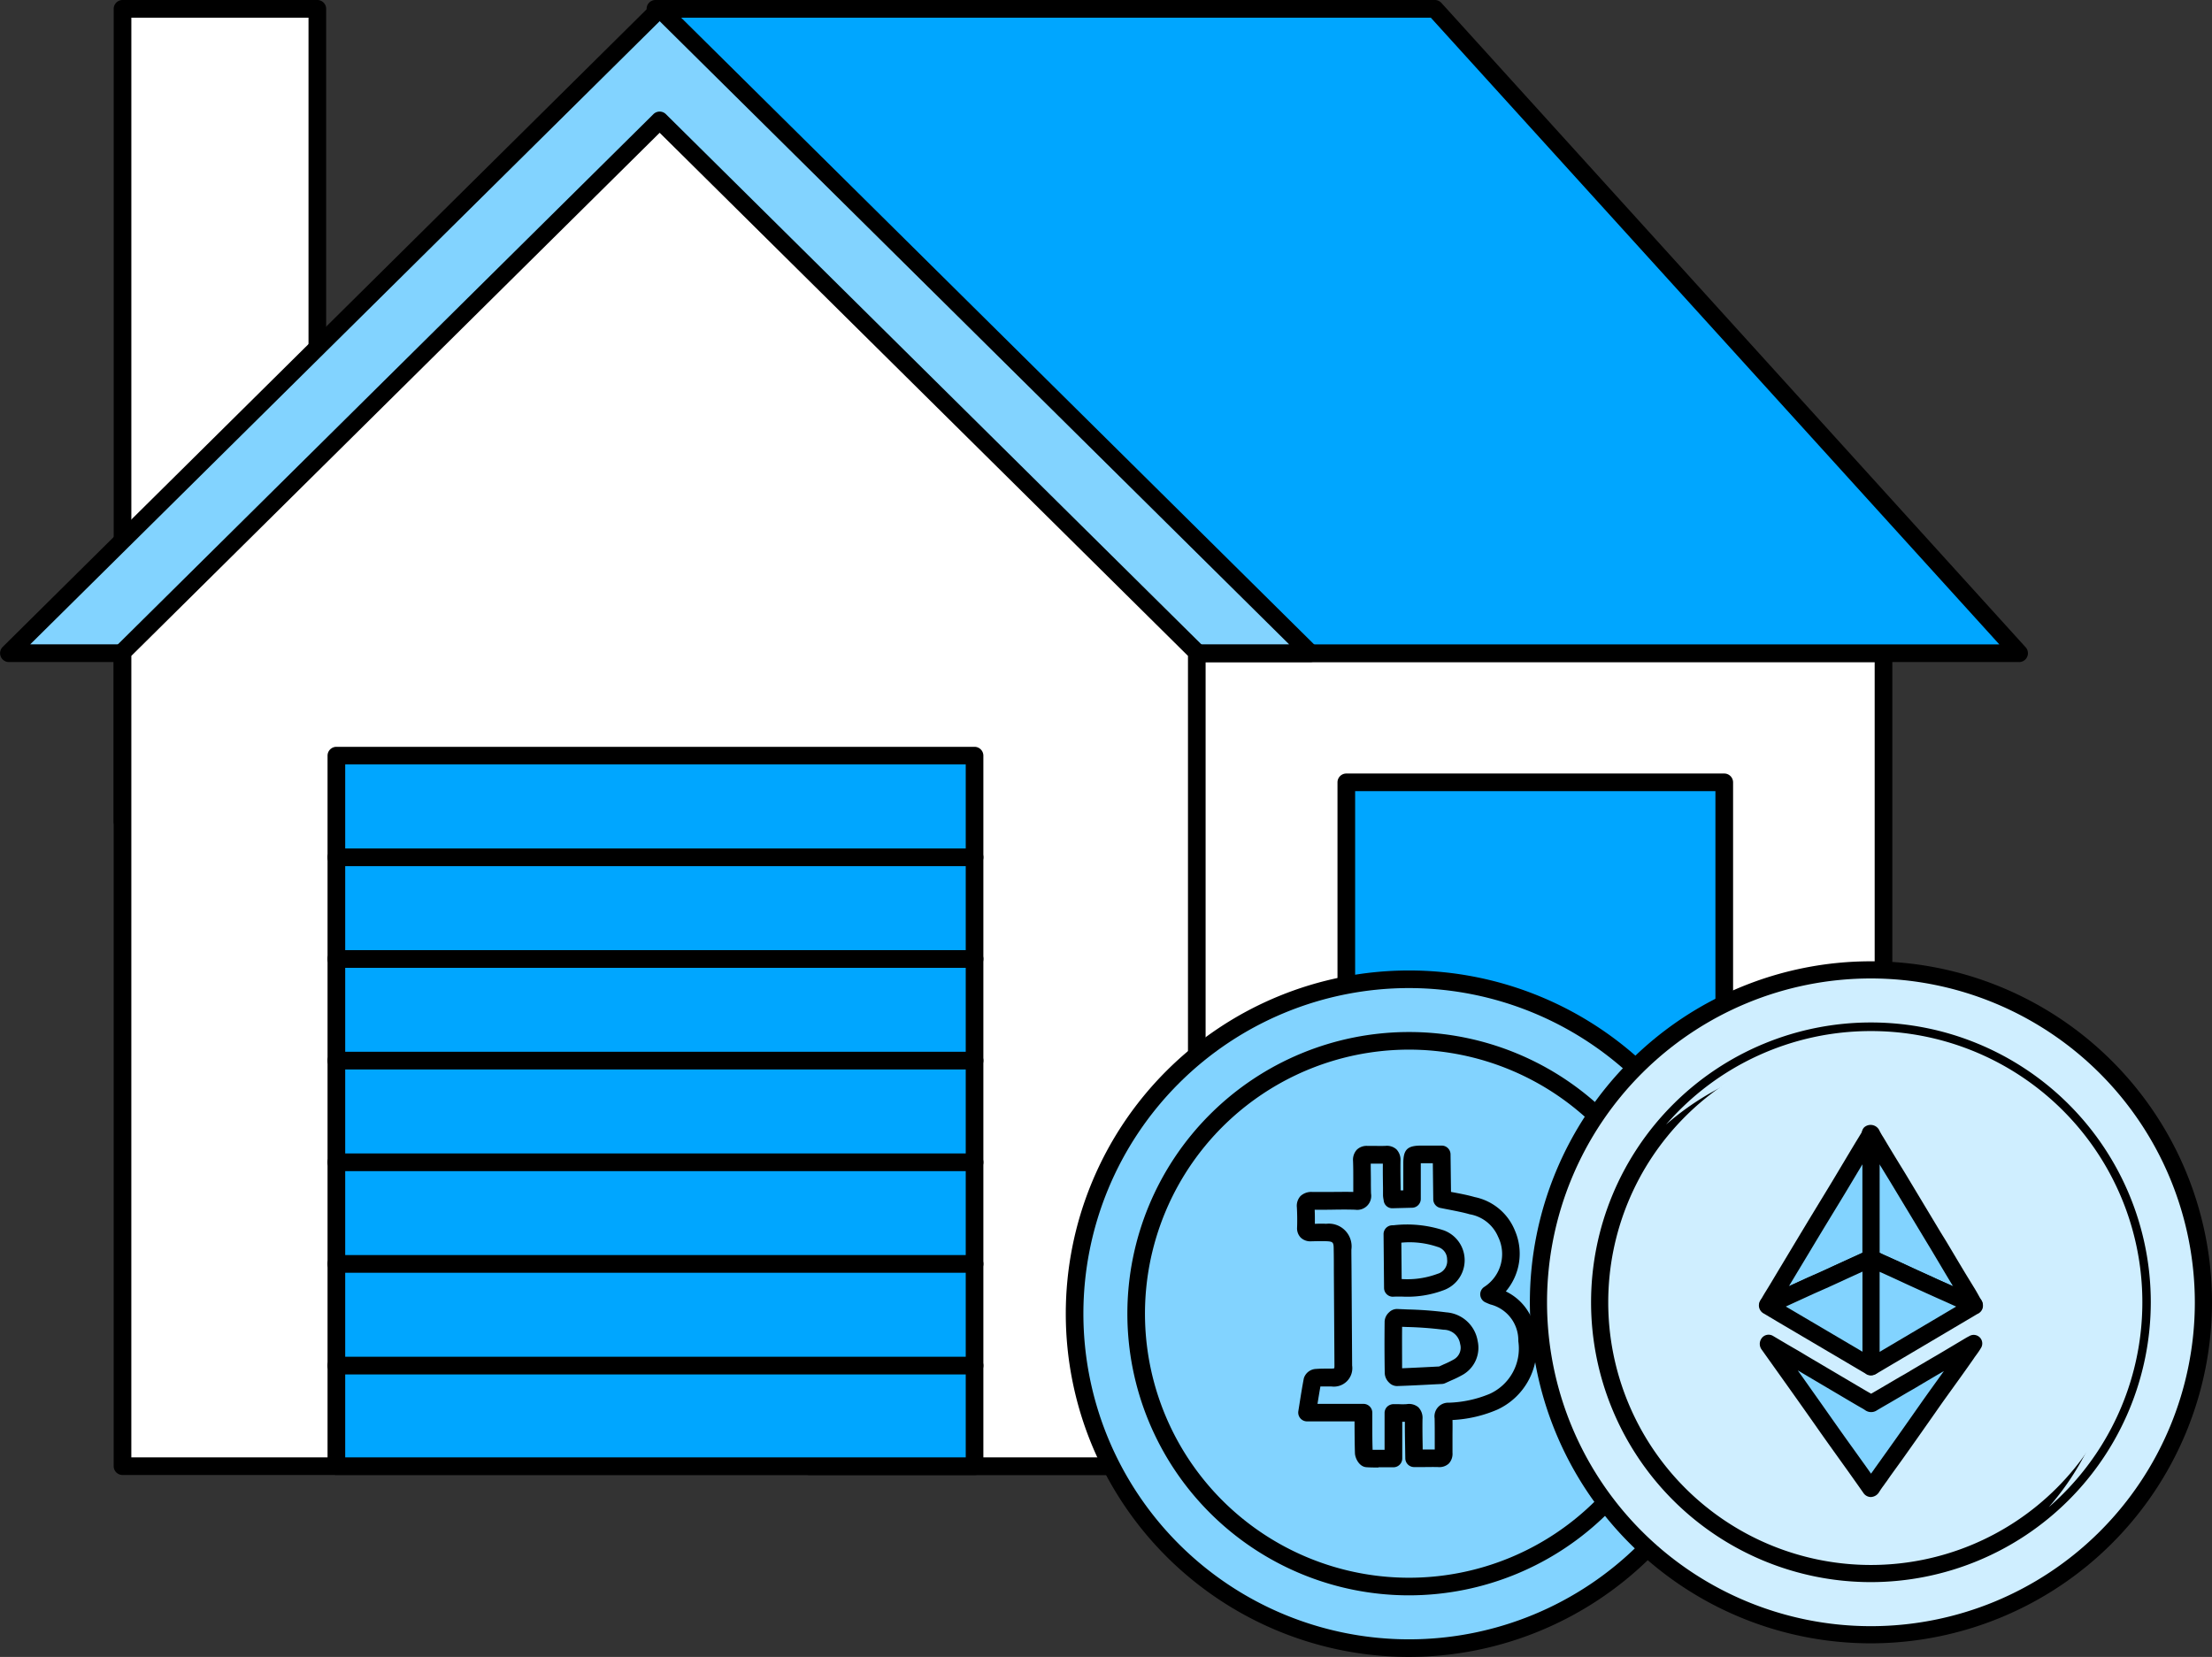 <svg id="그룹_6963" data-name="그룹 6963" xmlns="http://www.w3.org/2000/svg" xmlns:xlink="http://www.w3.org/1999/xlink" width="100" height="74.917" viewBox="0 0 100 74.917">
  <rect x="0" y="0" width="100" height="74.917" fill="#333333" stroke="none"/>
  <defs>
    <clipPath id="clip-path">
      <rect id="사각형_7164" data-name="사각형 7164" width="100" height="74.917" fill="none"/>
    </clipPath>
    <clipPath id="clip-path-3">
      <rect id="사각형_7161" data-name="사각형 7161" width="10.816" height="14.555" fill="none"/>
    </clipPath>
    <clipPath id="clip-path-4">
      <rect id="사각형_7162" data-name="사각형 7162" width="21.522" height="21.523" fill="none"/>
    </clipPath>
  </defs>
  <g id="그룹_6962" data-name="그룹 6962" clip-path="url(#clip-path)">
    <rect id="사각형_7157" data-name="사각형 7157" width="8.805" height="36.757" transform="translate(5.541 0.398)" fill="#fff"/>
    <g id="그룹_6961" data-name="그룹 6961" transform="translate(0 0)">
      <g id="그룹_6960" data-name="그룹 6960" clip-path="url(#clip-path)">
        <path id="패스_10502" data-name="패스 10502" d="M15.63,37.553H6.825a.4.4,0,0,1-.4-.4V.4a.4.4,0,0,1,.4-.4H15.63a.4.4,0,0,1,.4.4V37.154a.4.4,0,0,1-.4.4m-8.407-.8h8.009V.8H7.223Z" transform="translate(-1.285 0)"/>
        <rect id="사각형_7158" data-name="사각형 7158" width="48.564" height="36.757" transform="translate(36.583 29.536)" fill="#fff"/>
        <path id="패스_10503" data-name="패스 10503" d="M94.189,73.972H45.624a.4.4,0,0,1-.4-.4V36.817a.4.4,0,0,1,.4-.4H94.189a.4.4,0,0,1,.4.4V73.573a.4.4,0,0,1-.4.4m-48.166-.8H93.791V37.216H46.023Z" transform="translate(-9.041 -7.281)"/>
        <path id="패스_10504" data-name="패스 10504" d="M98.687,29.636H37.035V.5h35.23Z" transform="translate(-7.404 -0.1)" fill="#00a6ff"/>
        <path id="패스_10505" data-name="패스 10505" d="M98.589,29.934H36.937a.4.4,0,0,1-.4-.4V.4a.4.4,0,0,1,.4-.4H72.166a.4.4,0,0,1,.3.13L98.883,29.269a.4.4,0,0,1-.294.666m-61.254-.8H97.69L71.99.8H37.335Z" transform="translate(-7.305 0)"/>
        <path id="패스_10506" data-name="패스 10506" d="M59.346,29.636H.5L29.922.5Z" transform="translate(-0.1 -0.1)" fill="#82d3ff"/>
        <path id="패스_10507" data-name="패스 10507" d="M59.246,29.934H.4a.4.4,0,0,1-.281-.681L29.541.115a.4.4,0,0,1,.561,0L59.526,29.253a.4.4,0,0,1-.28.681m-57.88-.8H58.279L29.822.958Z" transform="translate(0 0)"/>
        <path id="패스_10508" data-name="패스 10508" d="M31.194,6.8,6.864,30.9h.049V67.652H55.476V30.9h.049Z" transform="translate(-1.372 -1.36)" fill="#fff"/>
        <path id="패스_10509" data-name="패스 10509" d="M55.377,67.951H6.812a.4.4,0,0,1-.4-.4V30.987a.355.355,0,0,1-.019-.039.4.4,0,0,1,.088-.434L30.814,6.42a.4.4,0,0,1,.561,0L55.706,30.514a.4.4,0,0,1,.088.434.35.35,0,0,1-.018.039V67.554a.4.4,0,0,1-.4.4m-48.166-.8H54.979V30.915L31.095,7.263,7.211,30.915Z" transform="translate(-1.273 -1.26)"/>
        <rect id="사각형_7159" data-name="사각형 7159" width="28.849" height="32.125" transform="translate(15.208 34.168)" fill="#00a6ff"/>
        <path id="패스_10510" data-name="패스 10510" d="M47.756,75.129H18.908a.4.4,0,0,1-.4-.4V42.605a.4.4,0,0,1,.4-.4H47.756a.4.4,0,0,1,.4.4V74.73a.4.4,0,0,1-.4.4m-28.45-.8H47.359V43H19.306Z" transform="translate(-3.7 -8.438)"/>
        <line id="선_10030" data-name="선 10030" x2="28.849" transform="translate(15.207 38.764)" fill="#00a6ff"/>
        <path id="패스_10511" data-name="패스 10511" d="M47.756,48.749H18.907a.4.4,0,1,1,0-.8H47.756a.4.4,0,1,1,0,.8" transform="translate(-3.7 -9.587)"/>
        <line id="선_10031" data-name="선 10031" x2="28.849" transform="translate(15.207 43.361)" fill="#00a6ff"/>
        <path id="패스_10512" data-name="패스 10512" d="M47.756,54.494H18.907a.4.4,0,1,1,0-.8H47.756a.4.4,0,1,1,0,.8" transform="translate(-3.7 -10.735)"/>
        <line id="선_10032" data-name="선 10032" x2="28.849" transform="translate(15.207 47.957)" fill="#00a6ff"/>
        <path id="패스_10513" data-name="패스 10513" d="M47.756,60.239H18.907a.4.4,0,1,1,0-.8H47.756a.4.4,0,1,1,0,.8" transform="translate(-3.7 -11.884)"/>
        <line id="선_10033" data-name="선 10033" x2="28.849" transform="translate(15.207 52.554)" fill="#00a6ff"/>
        <path id="패스_10514" data-name="패스 10514" d="M47.756,65.984H18.907a.4.4,0,1,1,0-.8H47.756a.4.4,0,1,1,0,.8" transform="translate(-3.7 -13.032)"/>
        <line id="선_10034" data-name="선 10034" x2="28.849" transform="translate(15.207 57.15)" fill="#00a6ff"/>
        <path id="패스_10515" data-name="패스 10515" d="M47.756,71.729H18.907a.4.4,0,1,1,0-.8H47.756a.4.4,0,1,1,0,.8" transform="translate(-3.7 -14.181)"/>
        <line id="선_10035" data-name="선 10035" x2="28.849" transform="translate(15.207 61.747)" fill="#00a6ff"/>
        <path id="패스_10516" data-name="패스 10516" d="M47.756,77.474H18.907a.4.4,0,1,1,0-.8H47.756a.4.4,0,1,1,0,.8" transform="translate(-3.7 -15.329)"/>
        <rect id="사각형_7160" data-name="사각형 7160" width="17.083" height="13.45" transform="translate(60.866 35.373)" fill="#00a6ff"/>
        <path id="패스_10517" data-name="패스 10517" d="M93.058,57.961H75.974a.4.4,0,0,1-.4-.4V44.113a.4.4,0,0,1,.4-.4H93.058a.4.4,0,0,1,.4.4v13.45a.4.4,0,0,1-.4.4m-16.686-.8H92.66V44.51H76.372Z" transform="translate(-15.109 -8.739)"/>
        <path id="패스_10518" data-name="패스 10518" d="M90.962,70.461A15.121,15.121,0,1,1,75.84,55.34,15.121,15.121,0,0,1,90.962,70.461" transform="translate(-12.139 -11.063)" fill="#82d3ff"/>
        <path id="패스_10519" data-name="패스 10519" d="M75.74,85.881A15.519,15.519,0,1,1,91.259,70.362,15.536,15.536,0,0,1,75.74,85.881m0-30.242A14.723,14.723,0,1,0,90.463,70.362,14.74,14.74,0,0,0,75.74,55.639" transform="translate(-12.039 -10.964)"/>
        <path id="패스_10520" data-name="패스 10520" d="M88.873,71.156A12.337,12.337,0,1,1,76.536,58.82,12.337,12.337,0,0,1,88.873,71.156" transform="translate(-12.834 -11.759)" fill="#82d3ff"/>
        <path id="패스_10521" data-name="패스 10521" d="M76.436,83.792A12.735,12.735,0,1,1,89.171,71.057,12.749,12.749,0,0,1,76.436,83.792m0-24.674A11.939,11.939,0,1,0,88.375,71.057,11.952,11.952,0,0,0,76.436,59.118" transform="translate(-12.735 -11.66)"/>
        <g id="그룹_6956" data-name="그룹 6956" transform="translate(58.622 51.796)" style="mix-blend-mode: multiply;isolation: isolate">
          <g id="그룹_6955" data-name="그룹 6955">
            <g id="그룹_6954" data-name="그룹 6954" clip-path="url(#clip-path-3)">
              <path id="패스_10522" data-name="패스 10522" d="M76.379,76.909l-2.545.006c.083-.518.155-1,.246-1.471.01-.047.127-.1.2-.1.214-.017.429-.01.643-.014.415-.009.549-.142.546-.546q-.011-1.93-.025-3.861c0-.458,0-.917-.01-1.375-.007-.561-.194-.755-.757-.776-.224-.009-.449.007-.673.01-.15,0-.231-.047-.226-.223.01-.312.006-.625-.01-.936-.012-.223.084-.279.291-.278.653,0,1.307-.023,1.959,0,.274.01.306-.107.3-.322-.01-.5,0-.995-.018-1.491,0-.185.05-.275.241-.274.282,0,.566.013.848,0,.214-.011.264.076.261.276-.008.517,0,1.034.01,1.551a1.61,1.61,0,0,0,.029.2l.887-.023c0-.551,0-1.083,0-1.615,0-.39-.006-.392.369-.4.31,0,.62,0,.966,0,.009.7.018,1.367.026,2.026.466.1.919.163,1.355.289a2.125,2.125,0,0,1,1.551,1.266,2.168,2.168,0,0,1-.786,2.737c.074.031.13.061.19.08a2.063,2.063,0,0,1,1.534,2.019,2.647,2.647,0,0,1-1.523,2.761,5.506,5.506,0,0,1-1.99.441c-.226.015-.278.088-.271.3.015.526,0,1.053.009,1.579,0,.175-.038.248-.227.242-.358-.011-.718,0-1.111,0-.007-.614-.026-1.2-.016-1.777,0-.218-.043-.3-.274-.279a5.909,5.909,0,0,1-.643,0V78.99c-.416,0-.8.014-1.188-.007-.056,0-.145-.162-.147-.251-.018-.593-.015-1.187-.019-1.823m3.535-1.691c.3-.143.553-.237.776-.371a1.008,1.008,0,0,0,.466-1.108,1.166,1.166,0,0,0-1.081-.967c-.718-.1-1.452-.113-2.18-.148-.051,0-.155.11-.156.17q-.013,1.169.006,2.339c0,.064.1.183.158.182.69-.022,1.379-.062,2.011-.1M77.7,68.847c.007.83.014,1.622.022,2.43A5.41,5.41,0,0,0,79.9,71a1.042,1.042,0,0,0-.02-1.955,5.115,5.115,0,0,0-2.18-.2" transform="translate(-73.37 -64.838)" fill="#82d3ff"/>
              <path id="패스_10523" data-name="패스 10523" d="M76.965,79.294c-.181,0-.358,0-.539-.013-.338-.018-.518-.419-.524-.638-.014-.452-.015-.9-.018-1.375v-.059l-2.148,0h0a.4.4,0,0,1-.393-.462l.054-.34c.062-.394.122-.77.194-1.143a.6.6,0,0,1,.558-.427c.156-.012.314-.014.471-.014l.2,0a.713.713,0,0,0,.147-.014.637.637,0,0,0,.009-.131l-.027-4.27c0-.322,0-.642-.007-.963,0-.35-.026-.37-.374-.384-.139-.006-.278,0-.417,0l-.234.006a.627.627,0,0,1-.468-.17.606.606,0,0,1-.162-.465c.01-.294.006-.6-.01-.9a.655.655,0,0,1,.162-.509.711.711,0,0,1,.529-.188c.262,0,.52,0,.78,0,.353,0,.717-.009,1.079,0,0-.19,0-.38,0-.57,0-.277,0-.554-.011-.83a.679.679,0,0,1,.17-.508.64.64,0,0,1,.473-.175l.164,0c.219,0,.439.007.658,0a.642.642,0,0,1,.5.16.682.682,0,0,1,.18.52c-.006.4,0,.793.006,1.19l0,.142.122,0v-.118c0-.374,0-.74,0-1.107,0-.608.174-.791.764-.8.213,0,.426,0,.65,0l.321,0a.4.4,0,0,1,.4.394l.021,1.7.115.022c.314.059.64.121.957.212a2.494,2.494,0,0,1,1.815,1.51,2.632,2.632,0,0,1-.409,2.755,2.414,2.414,0,0,1,1.37,2.2,3.054,3.054,0,0,1-1.752,3.144,5.827,5.827,0,0,1-2.029.47c.006.257,0,.514,0,.772,0,.237,0,.473,0,.71a.644.644,0,0,1-.166.487.627.627,0,0,1-.472.16c-.246-.008-.493,0-.751,0l-.344,0a.4.4,0,0,1-.4-.394l-.008-.514c-.006-.386-.014-.763-.01-1.139-.042,0-.082,0-.12,0v1.656a.4.4,0,0,1-.4.4l-.3,0-.373,0M76.7,78.62Zm0-.126c.177,0,.357,0,.542,0V76.827a.4.4,0,0,1,.118-.282.43.43,0,0,1,.282-.116c.079,0,.154,0,.227,0a2.815,2.815,0,0,0,.372,0,.656.656,0,0,1,.526.14.686.686,0,0,1,.189.542c-.006.411,0,.823.008,1.247l0,.122c.186,0,.366,0,.546,0,0-.2,0-.378,0-.56,0-.282,0-.565-.006-.847a.62.62,0,0,1,.642-.709,5.23,5.23,0,0,0,1.848-.4,2.25,2.25,0,0,0,1.294-2.38,1.672,1.672,0,0,0-1.261-1.662c-.052-.018-.1-.039-.159-.065l-.061-.027a.4.4,0,0,1-.061-.7,1.767,1.767,0,0,0,.63-2.264,1.71,1.71,0,0,0-1.289-1.022c-.281-.082-.574-.137-.885-.2-.146-.028-.293-.056-.442-.087a.4.4,0,0,1-.317-.385l-.02-1.635c-.186,0-.365,0-.544,0,0,.373,0,.736,0,1.106v.506a.4.4,0,0,1-.388.4l-.887.023a.387.387,0,0,1-.4-.338l-.011-.065a1.1,1.1,0,0,1-.022-.186l0-.348c-.006-.36-.011-.72-.007-1.081-.188,0-.368,0-.548,0,0,.248.006.479.007.711,0,.214,0,.43.007.645a.632.632,0,0,1-.714.729c-.382-.013-.774-.008-1.154,0-.226,0-.455.006-.679,0,.008.219.01.43.007.636l.037,0c.158-.006.316-.01.474,0a1.03,1.03,0,0,1,1.14,1.17c0,.323.006.646.007.97l.027,4.269a.834.834,0,0,1-.937.946l-.207,0c-.1,0-.194,0-.29,0-.046.258-.089.518-.131.787l2.077,0h0a.4.4,0,0,1,.4.4l0,.457c0,.421,0,.826.014,1.231M77.8,75.612a.5.5,0,0,1-.35-.153.627.627,0,0,1-.2-.42c-.013-.767-.015-1.559-.006-2.35a.6.6,0,0,1,.2-.41.511.511,0,0,1,.373-.152l.478.021a16.532,16.532,0,0,1,1.739.131,1.549,1.549,0,0,1,1.415,1.288,1.408,1.408,0,0,1-.652,1.522,4.812,4.812,0,0,1-.538.266l-.273.124a.4.4,0,0,1-.15.038l-.4.02c-.522.028-1.072.056-1.623.074H77.8m2.013-.492h0Zm-1.771-.094h0Zm-.008-2.091c-.006.63,0,1.258,0,1.873.462-.018.92-.042,1.358-.064l.318-.017.217-.1a4.034,4.034,0,0,0,.451-.222.607.607,0,0,0,.28-.694.755.755,0,0,0-.746-.645,16.3,16.3,0,0,0-1.657-.124l-.226-.009m-.411-1.359a.4.4,0,0,1-.4-.4l-.022-2.43a.4.4,0,0,1,.379-.4l.058,0a5.333,5.333,0,0,1,2.288.229,1.44,1.44,0,0,1,.038,2.687,4.652,4.652,0,0,1-1.952.306c-.126,0-.252,0-.381.006h-.01M78,69.128l.014,1.645a3.9,3.9,0,0,0,1.619-.235.6.6,0,0,0,.436-.654.582.582,0,0,0-.438-.567A3.912,3.912,0,0,0,78,69.128" transform="translate(-73.27 -64.738)"/>
            </g>
          </g>
        </g>
        <path id="패스_10524" data-name="패스 10524" d="M116.99,69.84a15.031,15.031,0,1,1-15.031-15.031A15.031,15.031,0,0,1,116.99,69.84" transform="translate(-17.378 -10.957)" fill="#cfeeff"/>
        <path id="패스_10525" data-name="패스 10525" d="M101.862,85.162a15.419,15.419,0,1,1,15.419-15.419,15.436,15.436,0,0,1-15.419,15.419m0-30.062a14.643,14.643,0,1,0,14.643,14.643A14.659,14.659,0,0,0,101.862,55.1" transform="translate(-17.281 -10.86)"/>
        <path id="패스_10526" data-name="패스 10526" d="M114.914,70.532a12.264,12.264,0,1,1-12.264-12.264,12.264,12.264,0,0,1,12.264,12.264" transform="translate(-18.07 -11.649)" fill="#cfeeff"/>
        <path id="패스_10527" data-name="패스 10527" d="M102.554,83.086a12.652,12.652,0,1,1,12.652-12.652,12.666,12.666,0,0,1-12.652,12.652m0-24.527a11.876,11.876,0,1,0,11.876,11.876,11.89,11.89,0,0,0-11.876-11.876" transform="translate(-17.973 -11.552)"/>
        <g id="그룹_6959" data-name="그룹 6959" transform="translate(75.321 46.619)" style="mix-blend-mode: multiply;isolation: isolate">
          <g id="그룹_6958" data-name="그룹 6958">
            <g id="그룹_6957" data-name="그룹 6957" clip-path="url(#clip-path-4)">
              <path id="패스_10528" data-name="패스 10528" d="M103.4,58.268a12.233,12.233,0,0,0-9.259,4.227,12.26,12.26,0,0,1,17.3,17.3A12.261,12.261,0,0,0,103.4,58.268" transform="translate(-94.142 -58.268)" fill="#cfeeff"/>
            </g>
          </g>
        </g>
        <path id="패스_10529" data-name="패스 10529" d="M105.69,64.087v-.038h.036a5.818,5.818,0,0,0,.294.513c.164.278.332.553.5.829.142.234.288.467.43.7.164.272.326.546.488.819l.394.655c.171.284.342.569.514.852.144.238.292.473.435.711.27.45.535.9.8,1.351.166.278.339.55.506.827.1.165.192.334.287.5a2.358,2.358,0,0,1-.416-.178c-.319-.138-.633-.287-.95-.428s-.629-.284-.943-.426q-.4-.181-.8-.367-.574-.268-1.153-.525a2.065,2.065,0,0,0-.386-.161l-.018-.038q0-2.764,0-5.528c0-.025.012-.055-.019-.073" transform="translate(-21.129 -12.805)" fill="#82d3ff"/>
        <path id="패스_10530" data-name="패스 10530" d="M110.28,72.1a.384.384,0,0,1-.086-.009,1.575,1.575,0,0,1-.374-.147c-.037-.018-.074-.037-.112-.054-.186-.081-.372-.166-.558-.25l-.4-.179c-.213-.094-.424-.19-.636-.286l-.309-.14q-.4-.182-.807-.37-.571-.266-1.147-.522c-.04-.018-.079-.037-.118-.056a.965.965,0,0,0-.193-.08.388.388,0,0,1-.27-.217l-.018-.039a.394.394,0,0,1-.034-.16V64.112A.373.373,0,0,1,105.2,64l0-.038a.388.388,0,0,1,.11-.282.439.439,0,0,1,.666.106,3.266,3.266,0,0,0,.189.334l.088.146c.154.261.312.519.469.778l.219.358q.121.194.24.391l1.583,2.634c.083.134.166.269.247.4l.377.632q.214.36.429.718.126.209.254.417t.251.41c.07.116.136.234.2.352l.089.157a.387.387,0,0,1-.337.58M106,69.353l.082.039.092.044q.582.259,1.159.528c.266.124.532.245.8.366l.31.141c.21.1.42.19.63.284.086.038.17.076.255.115-.058-.094-.115-.188-.172-.283q-.216-.359-.43-.721l-.375-.63c-.079-.133-.161-.265-.242-.4L106.519,66.2c-.078-.129-.157-.258-.236-.386l-.221-.362c-.022-.034-.042-.069-.063-.1Z" transform="translate(-21.032 -12.71)"/>
        <path id="패스_10531" data-name="패스 10531" d="M109.2,75.922c-.094.166-.215.313-.322.469-.209.3-.422.6-.635.9s-.411.571-.616.857q-.254.355-.506.712c-.261.37-.52.742-.782,1.113q-.337.479-.677.956c-.23.323-.464.643-.69.969-.13.186-.274.362-.39.557-.021.035-.029.032-.053,0q-.34-.485-.683-.967c-.321-.45-.645-.9-.965-1.348-.3-.417-.588-.837-.883-1.255s-.6-.848-.9-1.271l-1.158-1.626c-.01-.015-.03-.032-.008-.066l.364.216c.226.134.454.266.682.4.316.184.628.374.943.56l1.044.614c.414.245.826.492,1.243.734.1.059.207.112.3.181a.08.08,0,0,0,.1,0c.27-.16.542-.317.813-.474.241-.141.478-.286.722-.423.291-.164.575-.342.863-.511s.575-.333.862-.5c.391-.231.78-.466,1.171-.7.054-.032.11-.059.164-.089Z" transform="translate(-19.976 -15.177)" fill="#82d3ff"/>
        <path id="패스_10532" data-name="패스 10532" d="M104.461,82.768a.415.415,0,0,1-.347-.194c-.225-.322-.453-.643-.681-.964l-.407-.568q-.28-.39-.558-.781-.256-.359-.508-.721l-.376-.534q-.449-.637-.9-1.271l-1.158-1.626a.43.43,0,0,1-.021-.5.389.389,0,0,1,.527-.127l.364.216c.18.107.361.213.542.318l.137.079c.178.1.354.21.53.315l1.873,1.106c.275.162.55.326.826.486l.081.046.085.048.445-.259.478-.281c.154-.09.307-.182.463-.27.181-.1.359-.21.538-.317l.717-.422c.154-.09.31-.179.463-.27l.71-.423.46-.274c.043-.026.087-.049.13-.072l.022-.011a.4.4,0,0,1,.174-.06.392.392,0,0,1,.334.138h0a.388.388,0,0,1,.082.322.38.38,0,0,1-.062.148c-.066.113-.142.218-.219.323-.035.047-.07.094-.1.143-.193.278-.39.554-.587.83l-.668.929q-.253.354-.5.71l-.782,1.113q-.338.48-.678.958l-.249.346c-.148.206-.3.411-.44.618-.046.067-.1.133-.143.2a4.025,4.025,0,0,0-.232.335.456.456,0,0,1-.343.215h-.014m0-.388h0Zm-3.32-5.34.175.246.9,1.273.377.536q.252.359.506.717.276.39.556.778l.408.57q.2.276.393.554l.1-.138c.146-.211.3-.419.446-.628l.246-.344q.34-.476.676-.954l.782-1.113q.252-.359.508-.714l.538-.749-.254.148-.706.416c-.184.111-.369.222-.556.328-.151.085-.3.174-.449.262l-.485.284c-.2.115-.4.23-.594.347a.466.466,0,0,1-.523-.02,1.885,1.885,0,0,0-.182-.11l-.091-.052c-.278-.161-.555-.326-.832-.49l-1.875-1.107-.066-.039m3.5,1.166h0m-.324-.015h0m-4.169-2.548.012.017-.012-.017" transform="translate(-19.879 -15.08)"/>
        <path id="패스_10533" data-name="패스 10533" d="M104.531,64.1c.031.018.019.048.019.073q0,2.764,0,5.528a1.057,1.057,0,0,1-.1.059c-.31.141-.619.279-.929.421-.338.155-.676.314-1.015.468-.252.115-.507.223-.759.338-.513.233-1.023.471-1.537.7a.894.894,0,0,1-.315.12c.132-.259.3-.5.443-.749.253-.429.512-.854.769-1.282q.49-.814.98-1.628c.326-.541.658-1.079.984-1.62.31-.512.614-1.027.922-1.54.178-.3.359-.593.539-.889" transform="translate(-19.97 -12.814)" fill="#82d3ff"/>
        <path id="패스_10534" data-name="패스 10534" d="M99.8,72.1a.387.387,0,0,1-.346-.564c.092-.181.2-.354.306-.526.05-.081.1-.162.149-.244.18-.3.363-.608.546-.911l.522-.87q.341-.566.682-1.133l.461-.758c.175-.287.35-.574.524-.862s.354-.59.53-.885l.391-.654q.19-.316.382-.63l.158-.261a.388.388,0,0,1,.522-.137.432.432,0,0,1,.215.434V69.6a.388.388,0,0,1-.191.334,1.251,1.251,0,0,1-.135.078l-1.376.628-.569.262c-.129.058-.258.115-.387.172s-.25.11-.373.166l-.573.262q-.482.222-.966.44l-.06.03a.914.914,0,0,1-.4.124H99.8m4.268-6.734-.227.38q-.265.445-.532.888t-.526.865l-.459.755q-.342.565-.681,1.131l-.524.87-.375.624.172-.079.575-.263c.127-.058.254-.114.382-.17s.253-.11.378-.168l.563-.259,1.254-.573Z" transform="translate(-19.873 -12.717)"/>
        <path id="패스_10535" data-name="패스 10535" d="M99.888,73.2a.868.868,0,0,0,.315-.12c.514-.23,1.024-.468,1.537-.7.252-.115.507-.223.76-.338.339-.154.676-.314,1.015-.469l.928-.421c.035-.016.067-.039.1-.058l.017.037c0,.006-.014.014-.014.02q0,2.351,0,4.7c0,.049-.02.1.011.147-.022.03-.038,0-.05-.009q-.965-.57-1.93-1.143-1.036-.611-2.075-1.219c-.2-.116-.393-.236-.59-.353-.031-.018-.074-.028-.03-.075" transform="translate(-19.966 -14.214)" fill="#82d3ff"/>
        <path id="패스_10536" data-name="패스 10536" d="M104.449,76.306a.406.406,0,0,1-.26-.094l-3.974-2.343-.345-.206-.246-.147a.42.42,0,0,1-.233-.306.426.426,0,0,1,.117-.368.4.4,0,0,1,.262-.123.807.807,0,0,0,.08-.038l.1-.049c.321-.143.641-.29.96-.437l.574-.263c.127-.058.254-.114.382-.17l.378-.168c.189-.086.376-.173.564-.26l1.379-.63.064-.039a.387.387,0,0,1,.55.174.492.492,0,0,1,.038.267q0,2.325.006,4.651c0,.016,0,.033,0,.049a.386.386,0,0,1-.061.326.436.436,0,0,1-.3.172l-.031,0m.341-.616h0m-4.194-2.5.013.008,3.458,2.038q0-1.81,0-3.624l-.93.425c-.19.088-.378.176-.569.262-.129.058-.258.115-.387.172s-.249.11-.373.166l-.572.262-.637.292m-.611-.364h0" transform="translate(-19.869 -14.116)"/>
        <path id="패스_10537" data-name="패스 10537" d="M105.732,76.011c-.031-.047-.011-.1-.011-.147q0-2.351,0-4.7c0-.007.01-.014.014-.02a2.042,2.042,0,0,1,.386.161q.578.258,1.153.525c.267.125.535.246.8.368.314.142.628.286.943.426s.631.29.95.428a2.384,2.384,0,0,0,.416.178c.026.044-.015.049-.037.062q-.542.323-1.086.642l-1.551.917-1.936,1.145a.37.37,0,0,1-.041.018" transform="translate(-21.134 -14.223)" fill="#82d3ff"/>
        <path id="패스_10538" data-name="패스 10538" d="M105.64,76.3a.394.394,0,0,1-.329-.17.529.529,0,0,1-.076-.365q0-2.345,0-4.7a.432.432,0,0,1,.11-.275.386.386,0,0,1,.376-.124,1.592,1.592,0,0,1,.37.142l.092.044q.582.259,1.159.527.4.186.8.366l.31.141c.21.1.42.19.63.284l.4.182c.181.083.362.166.544.245.05.022.1.046.15.072a.984.984,0,0,0,.2.083.387.387,0,0,1,.247.179.466.466,0,0,1,.044.347.418.418,0,0,1-.242.261l-4.547,2.691a.911.911,0,0,1-.085.04.416.416,0,0,1-.149.028m.367-4.672q0,1.811,0,3.623l3.46-2.047-.314-.142q-.2-.091-.4-.179c-.213-.094-.424-.191-.636-.286l-.309-.141c-.27-.122-.539-.244-.807-.37q-.5-.232-1-.457" transform="translate(-21.037 -14.126)"/>
      </g>
    </g>
  </g>
</svg>
